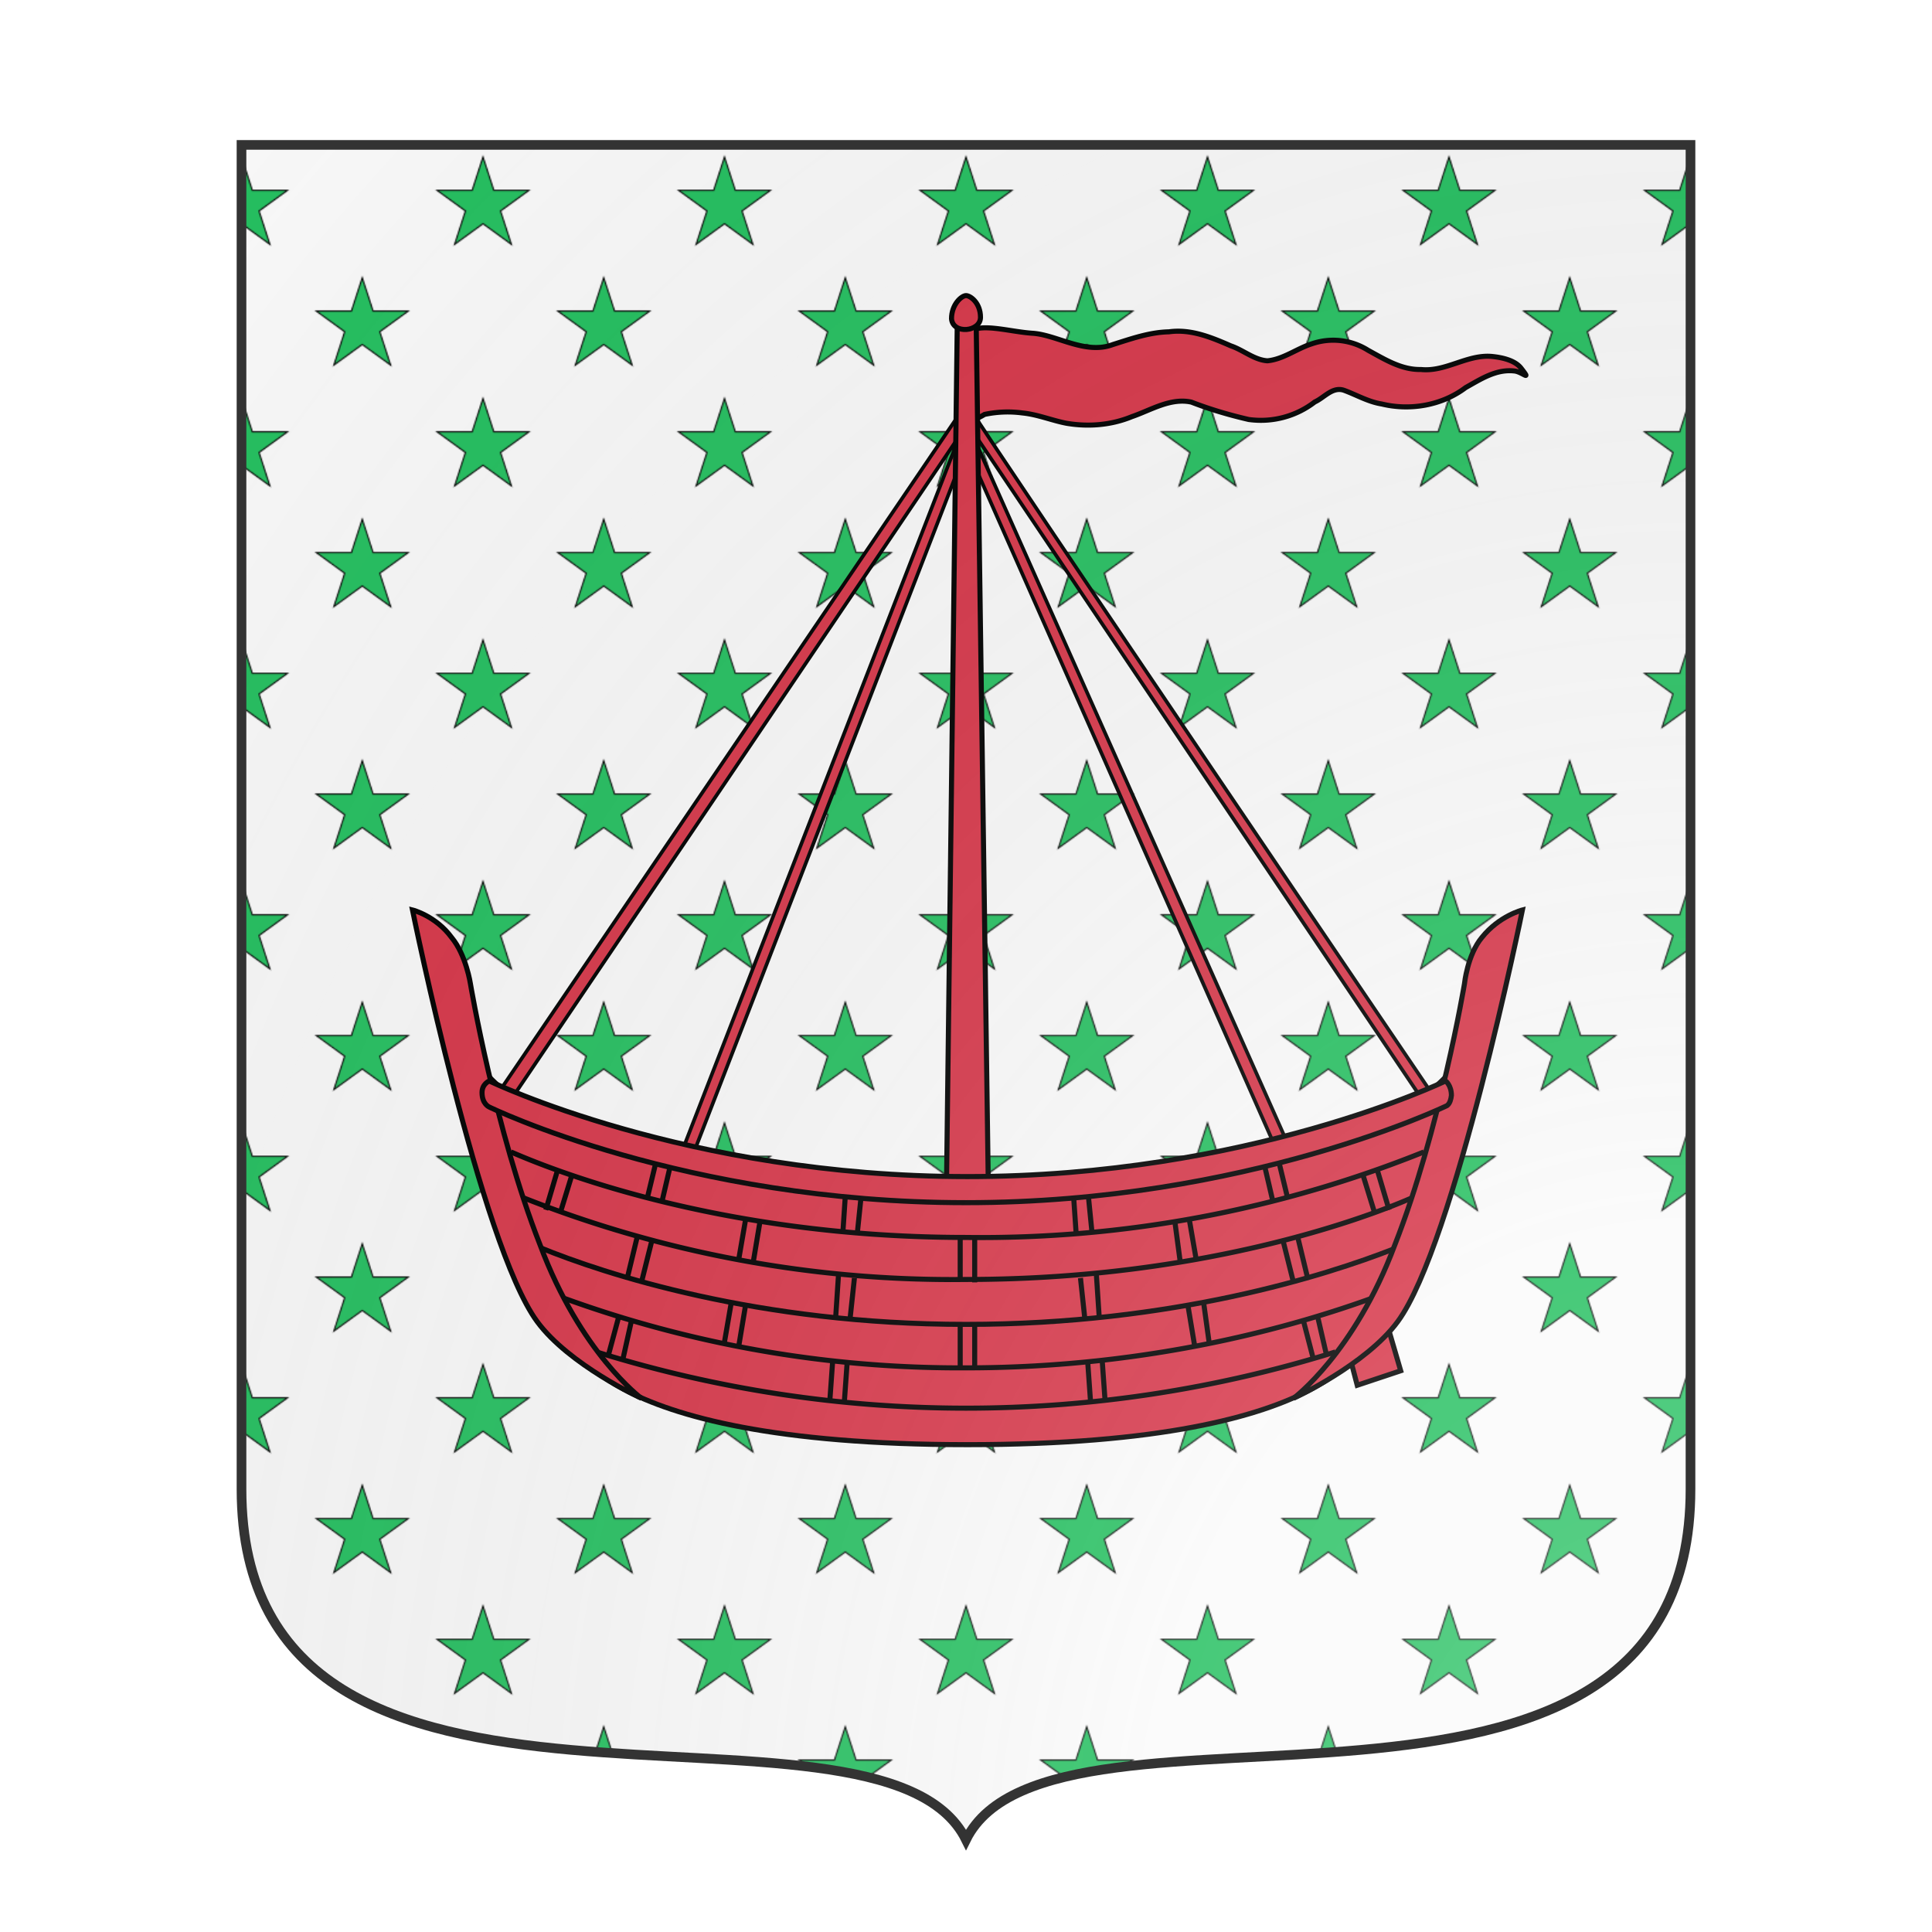 <svg xmlns="http://www.w3.org/2000/svg" id="burgCOA278" width="200" height="200" viewBox="0 10 200 200">
        <defs><clipPath id="french_burgCOA278"><path d="m 25,25 h 150 v 139.15 c 0,41.745 -66,18.15 -75,36.3 -9,-18.15 -75,5.445 -75,-36.3 v 0 z"></path></clipPath><g id="boat_burgCOA278" stroke-width=".35"><path d="M136.3 64.6c-1.7-.16-3.2 1.08-4.9.9-1.35.03-2.5-.7-3.64-1.32a4.52 4.52 0 00-3.9-.45c-1.04.33-1.97 1.07-3.06 1.17-.91-.06-1.66-.74-2.52-1.03-1.35-.59-2.77-1.18-4.28-.97-1.34.03-2.6.48-3.87.88-1.9.71-3.85-.67-5.53-.78s-3.74-.8-4.52.02l.04 5.62c.23.42.6.3 1.16-.04a7.66 7.66 0 012.62-.1c1.03.1 2.04.52 3.03.71 1.53.26 3.1.13 4.53-.46 1.31-.45 2.65-1.31 4.09-1 1.29.5 2.62.89 3.96 1.2a6.09 6.09 0 004.56-1.21c.66-.3 1.21-1.06 2-.81.88.32 1.68.8 2.62.95 1.97.48 4.16.1 5.79-1.13 1.04-.58 2.09-1.28 3.34-1.15.56.04 1.25.79.48-.2-.45-.57-1.4-.74-2-.8z"></path><path stroke-width=".25" d="M67.2 116.2l32.99-48.57-.08 1.62-31.96 47.3 11.99 3.58 19.98-51.49v2.06l-19.2 49.6"></path><path stroke-width=".25" d="M100.2 68.09c2.03 3.25 32.14 47.66 32.14 47.66l-.7.36-31.53-46.86 22.2 49.92-1-.09-21.17-47.97"></path><path d="M128.1 128.1l-2.8 1 1.7 6.5 3-1z"></path><path d="M98.6 126.1l.8-64h1.3l.9 64z"></path><path d="M100 60.4c.3 0 1 .5 1 1.5s-1.9 1.2-2 .1c0-1 .7-1.6 1-1.6zm.1 79.3c-26.6 0-27.6-7.7-27.6-7.7l-6.9-20s2.2 10 34.5 10 34.5-10 34.5-10l-6.9 20s-1 7.7-27.6 7.7z"></path><g fill="none"><path d="M68.6 119.5c2.3 1 14 5.9 31.4 5.9a82 82 0 0031.6-5.9"></path><path d="M69.3 122.6a80.4 80.4 0 0030.7 5.7c15.8 0 27-4 30.7-5.6"></path><path d="M70.6 126.1c4.4 1.8 15 5.3 29.4 5.3 14.3 0 24.9-3.4 29.5-5.2"></path><path d="M72 129.5a80 80 0 0028 4.9c13 0 23-3 28-4.8m-53.5 3.7a85.7 85.7 0 0051 0m-17.3-2.3l-.3-2.8m1.1-.2l.2 3m-.6 5.8l-.2-2.8m1-.1l.2 2.8m-2-11.6l-.2-2.9m1-.1l.3 3m7.1 7.9l-.5-3m1.1-.1l.4 2.9m-2-5.6l-.4-3m1-.1l.5 2.9m6.7 1.5l-.7-2.8m1-.3l.7 2.9m.4 5.6l-.7-2.7m1-.2l.6 2.6m-3.7-10.6l-.7-3m1-.2l.7 2.9m6 1l-.8-2.6m1-.3l.8 2.7M92 131l.3-2.8m-1.1-.2l-.2 3m.6 5.8l.2-2.8m-1-.1l-.2 2.8m1.9-11.6l.3-2.9m-1.1-.1l-.2 3m-7.2 7.9l.5-3m-1-.1l-.5 2.9m2-5.6l.5-3m-1-.1l-.5 2.9m-6.7 1.5l.7-2.8m-1-.3l-.7 2.9m-.3 5.6l.6-2.7m-.9-.2l-.7 2.6M79 123l.7-3m-1-.2l-.7 2.9m-6 1l.8-2.6m-1-.3l-.8 2.7m28.6 10.9v-3m1 .1v2.9m-1-6v-2.9m1 0v3"></path></g><path d="M61.8 102.8s1.6.4 2.7 1.9c1 1.2 1.3 3.2 1.3 3.2s1.7 10.1 4.8 18c2.8 7.5 7 10.6 7 10.6s-5-2.3-7.2-5.3c-3.9-5.3-8.6-28.4-8.6-28.4zm76.6 0s-1.6.4-2.8 1.9c-1 1.2-1.2 3.2-1.2 3.2s-1.7 10.1-4.8 18c-2.8 7.5-7 10.6-7 10.6s5-2.3 7.2-5.3c3.9-5.3 8.6-28.4 8.6-28.4z"></path><path d="M133.2 116.3S119.4 123 100 123c-19.4 0-32.9-6.6-32.9-6.6s-.5-.2-.5-1c0-.6.5-.8.5-.8s13.6 6.6 33 6.6 33-6.6 33-6.6.4.3.4 1c-.03.25-.1.55-.3.7z"></path></g><g id="mullet_burgCOA278"><polygon points="100 60 108.98 87.64 138.04 87.64 114.53 104.72 123.51 132.36 100 115.28 76.49 132.36 85.47 104.72 61.96 87.64 91.02 87.64"></polygon></g><pattern id="semy_of_mullet-argent-vert" width="0.125" height="0.125" viewBox="0 0 200 200" stroke="#000"><rect width="200" height="200" fill="#fafafa" stroke="none"></rect><g fill="#26c061"><use transform="translate(-100 -50)" href="#mullet_burgCOA278"></use><use transform="translate(100 -50)" href="#mullet_burgCOA278"></use><use transform="translate(0 50)" href="#mullet_burgCOA278"></use></g></pattern><radialGradient id="backlight_burgCOA278" cx="100%" cy="100%" r="150%"><stop stop-color="#fff" stop-opacity=".3" offset="0"></stop><stop stop-color="#fff" stop-opacity=".15" offset=".25"></stop><stop stop-color="#000" stop-opacity="0" offset="1"></stop></radialGradient></defs>
        <g clip-path="url(#french_burgCOA278)"><rect x="0" y="0" width="200" height="200" fill="url(#semy_of_mullet-argent-vert)"></rect><g fill="#d7374a" stroke="#000"><use href="#boat_burgCOA278" transform="translate(-50 -50) scale(1.5)"></use></g></g>
        <path d="m 25,25 h 150 v 139.15 c 0,41.745 -66,18.15 -75,36.3 -9,-18.15 -75,5.445 -75,-36.3 v 0 z" fill="url(#backlight_burgCOA278)" stroke="#333"></path></svg>